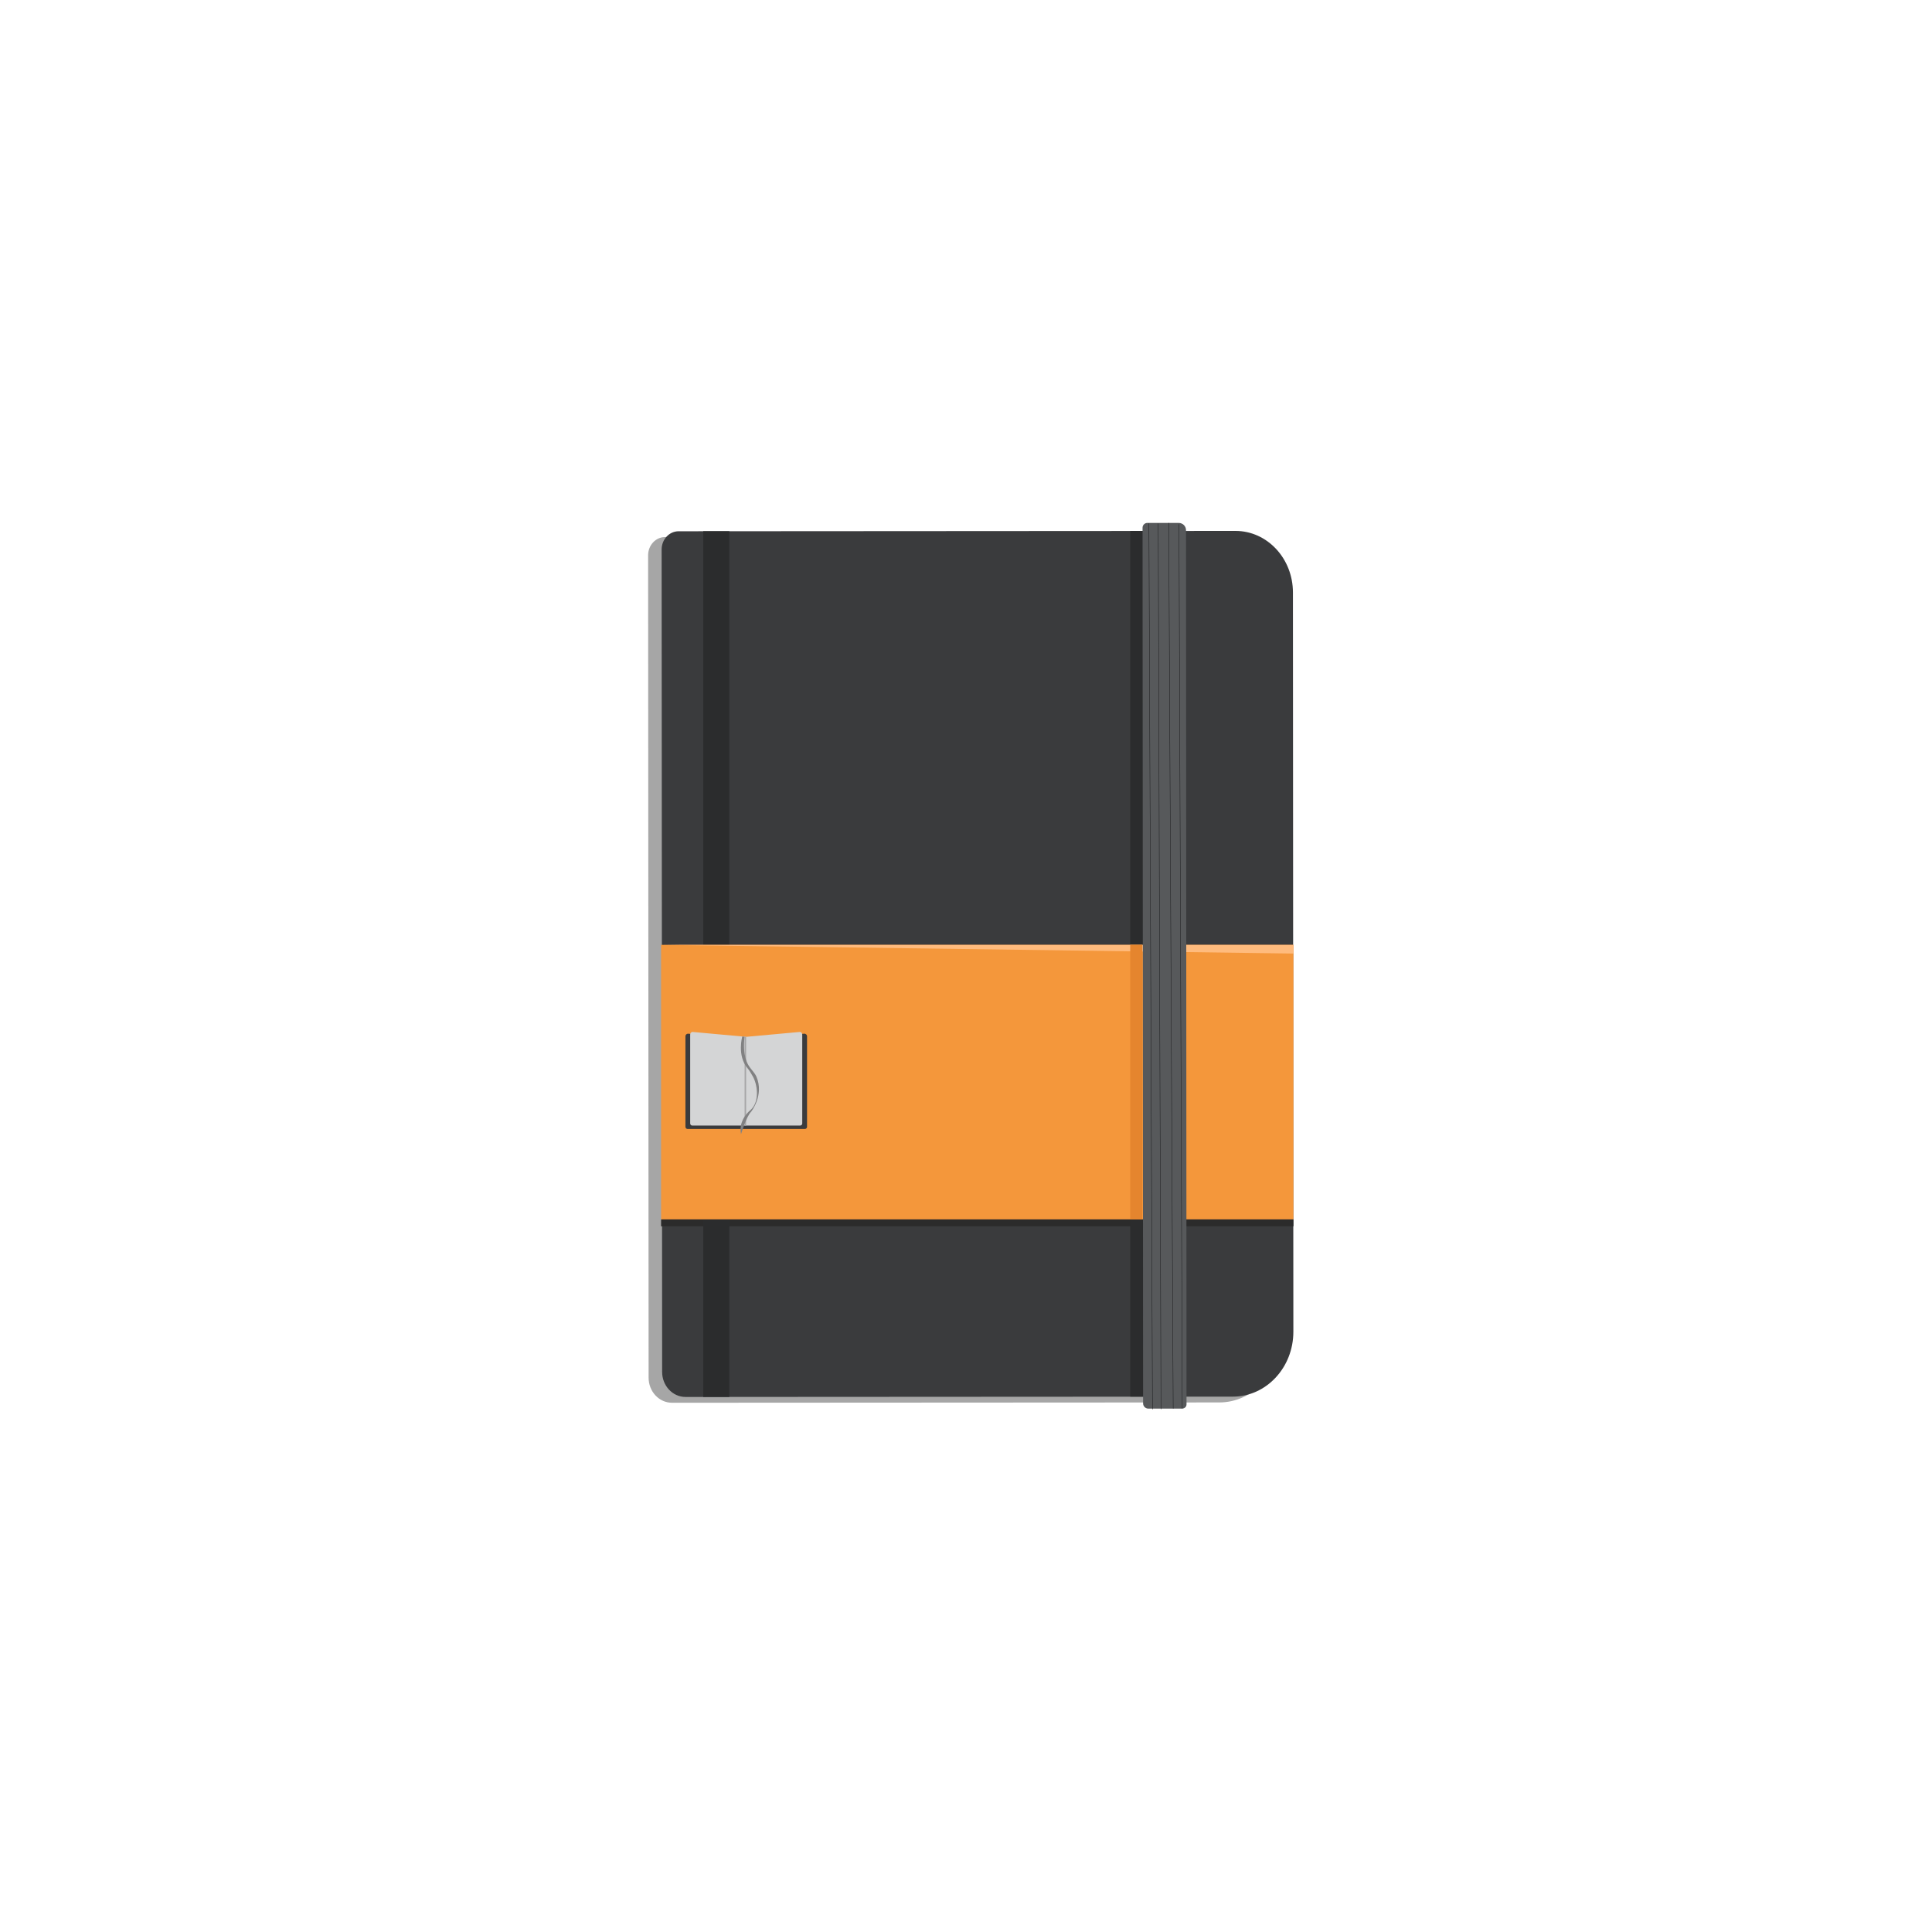 <?xml version="1.0" encoding="utf-8"?>
<!-- Generator: Adobe Illustrator 17.1.0, SVG Export Plug-In . SVG Version: 6.00 Build 0)  -->
<!DOCTYPE svg PUBLIC "-//W3C//DTD SVG 1.1//EN" "http://www.w3.org/Graphics/SVG/1.1/DTD/svg11.dtd">
<svg version="1.1" id="Layer_2" xmlns="http://www.w3.org/2000/svg" xmlns:xlink="http://www.w3.org/1999/xlink" x="0px" y="0px"
	 viewBox="0 0 5000 5000" enable-background="new 0 0 5000 5000" xml:space="preserve">
<g>
	<g opacity="0.35">
		<path d="M3155.6,3629.5l-1416.5,0.8c-33.4,0-60.5-29-60.5-64.8l-1.3-2128.4c0-26,19.7-47.2,43.9-47.2l1441.2-0.9
			c82.1,0,148.6,71.2,148.7,159.2l1.1,1913.1C3312.3,3554.1,3242.2,3629.4,3155.6,3629.5z"/>
	</g>
	<g>
		<path fill="#3A3B3D" d="M3190.6,3614.5l-1416.5,0.8c-33.4,0-60.5-29-60.5-64.8l-1.3-2128.4c0-26,19.7-47.2,43.9-47.2l1441.2-0.9
			c82.1,0,148.6,71.2,148.7,159.2l1.1,1913.1C3347.3,3539.1,3277.2,3614.4,3190.6,3614.5z"/>
	</g>
</g>
<rect x="1710.9" y="3155.7" fill="#2B2B2B" width="1636.5" height="18"/>
<rect x="1820" y="1374.8" fill="#2B2C2D" width="67.5" height="2240.5"/>
<rect x="2925.1" y="1374.1" fill="#2B2C2D" width="112.5" height="2240.4"/>
<rect x="1710.9" y="2445.3" fill="#F4973B" width="1636.5" height="710.4"/>
<polygon fill="#FFBB7D" points="3347.5,2467.8 1710.9,2445.3 3347.5,2445.3 "/>
<path fill="#57595B" d="M3059.7,3645.4l-87.8,0.1c-7.5,0-13.6-6.1-13.6-13.6l-1.4-2266.1c0-6.9,5.6-12.5,12.5-12.5l81.1,0
	c10.4,0,18.9,8.4,18.9,18.9l1.3,2262.2C3070.8,3640.5,3065.8,3645.4,3059.7,3645.4z"/>
<line fill="none" stroke="#191A1C" stroke-miterlimit="10" x1="2997.5" y1="1354.9" x2="3004.6" y2="3647.1"/>
<line fill="none" stroke="#191A1C" stroke-miterlimit="10" x1="3024.7" y1="1353.3" x2="3036.2" y2="3645.4"/>
<line fill="none" stroke="#191A1C" stroke-miterlimit="10" x1="2973.4" y1="1354.7" x2="2982.6" y2="3647.4"/>
<line fill="none" stroke="#191A1C" stroke-miterlimit="10" x1="3051.2" y1="1356.6" x2="3059.7" y2="3645.4"/>
<rect x="2925" y="2445" fill="#E5852E" width="31" height="711"/>
<path fill="#3A3B3D" d="M1773.9,2681.8v234.4c0,3.1,2.5,5.6,5.6,5.6H2083c3.1,0,5.6-2.5,5.6-5.6v-234.3c0-3.9-3.4-7-7.3-6.7
	l-150.1,12.9l-150.2-12.9C1777.2,2674.9,1773.9,2677.9,1773.9,2681.8z"/>
<path fill="#D4D5D6" d="M1786.2,2677.2v230.2c0,3,2.3,5.5,5.2,5.5H2071c2.9,0,5.2-2.5,5.2-5.5v-230.1c0-3.9-3.1-6.9-6.7-6.6
	l-138.3,12.6l-138.4-12.6C1789.3,2670.4,1786.2,2673.4,1786.2,2677.2z"/>
<polygon fill="#A7A7A8" points="1927,2913 1931,2913 1931,2683.3 1927,2682.9 "/>
<path fill="#818182" d="M1921,2682.4c0,0-14.1,49.5,13.7,82.3c5.3,6.3,9.1,13.4,13.3,20.5c11.7,19.8,19.4,65.1-5.8,87.7
	c0,0-32.3,24.3-24.4,62.5l0,0c0,0,13.5-45.8,26.2-58.4c0,0,34.2-43,13.6-90.6c-4-9.1-11.3-16.1-17.1-24.2
	c-6.2-8.7-19.1-28.4-13.7-79.2L1921,2682.4z"/>
</svg>
